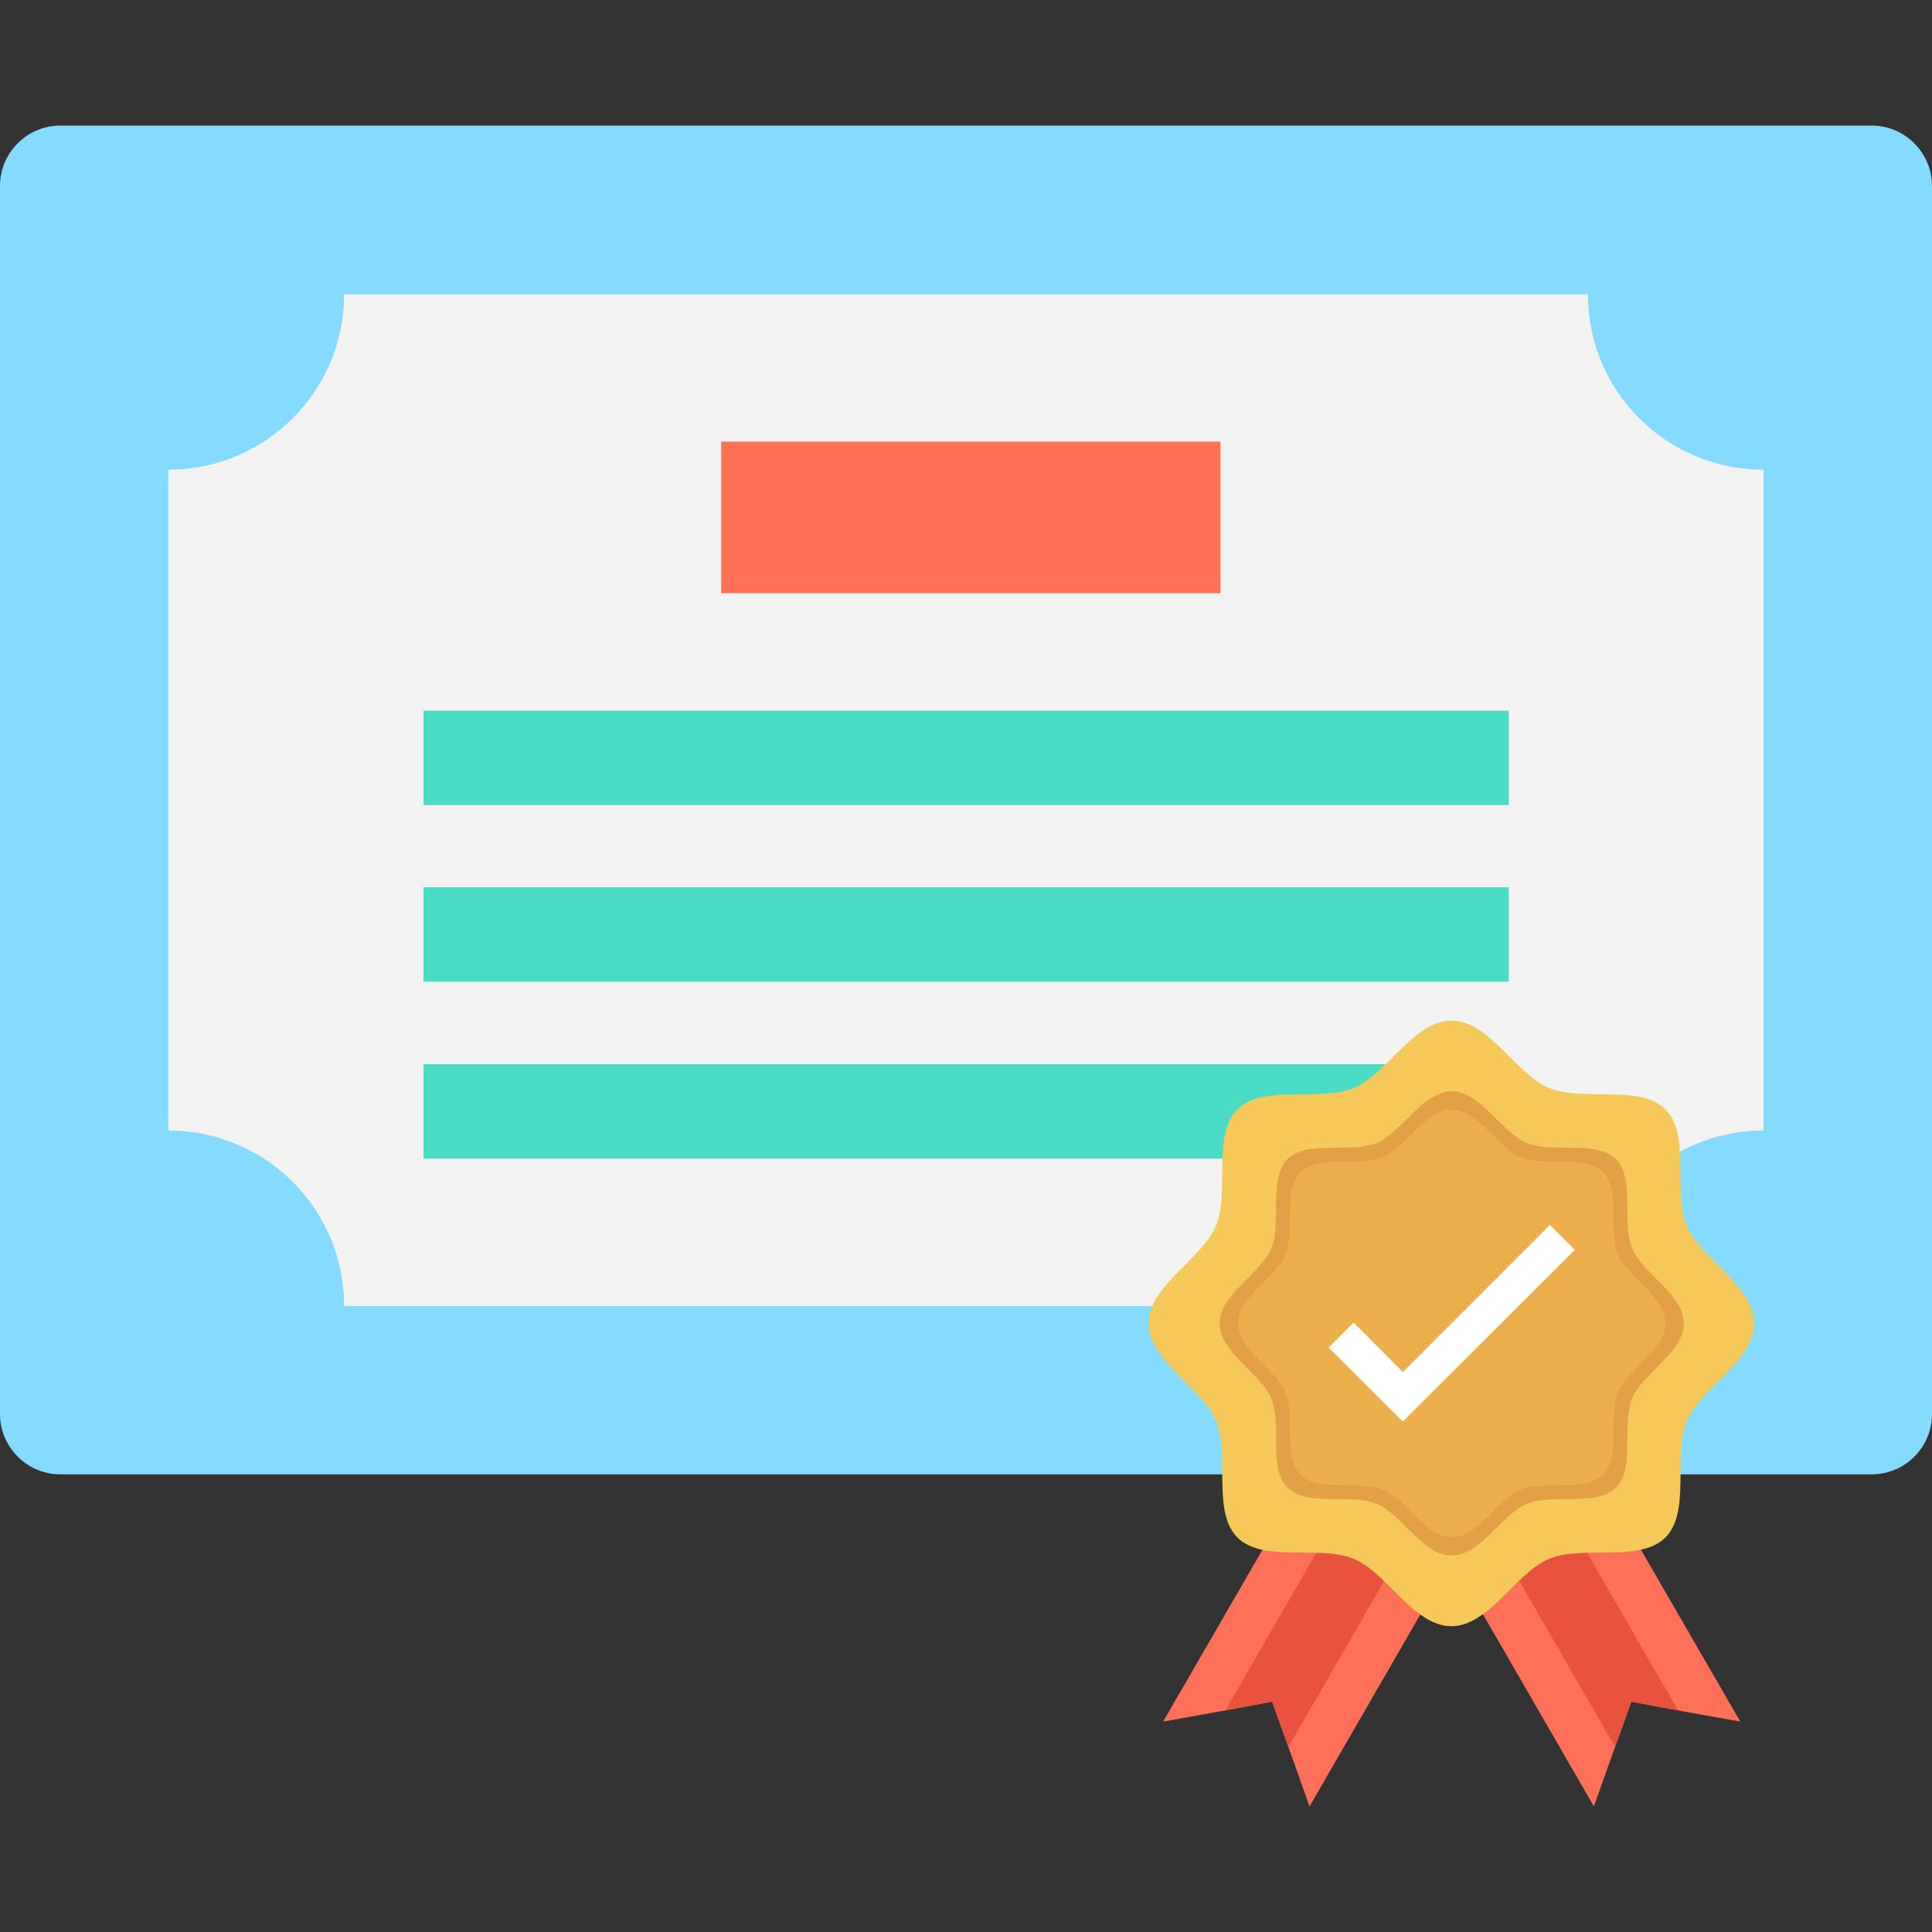 <svg xmlns="http://www.w3.org/2000/svg" viewBox="0 0 64 64" id="achievement"><rect x="0" y="0" width="64" height="64" fill="#333333" stroke="none"/><path fill="#84dbff" d="M62 48.84H2c-1.1 0-2-.9-2-2V6.16c0-1.1.9-2 2-2h60c1.1 0 2 .9 2 2v40.68a2 2 0 0 1-2 2z"></path><path fill="#f2f2f2" d="M58.42 15.56v21.89c-3.21 0-5.82 2.6-5.82 5.81H11.4c0-3.21-2.6-5.81-5.82-5.81V15.56c3.21 0 5.82-2.6 5.82-5.81h41.2c0 3.21 2.6 5.81 5.82 5.81z"></path><path fill="#ff7157" d="M23.89 14.63h16.54v5.02H23.89z"></path><path fill="#4bdcc5" d="M14.03 23.54h35.95v3.13H14.03zM14.03 29.39h35.95v3.13H14.03zM14.03 35.25h35.95v3.13H14.03z"></path><path fill="#ff7058" d="m53.06 49.09 4.59 7.94-2.06-.37-.59-.11-.96-.18-.33.92-.21.58-.7 1.97-4.59-7.95z"></path><path fill="#e8533f" d="m51.68 49.89 3.91 6.77-1.55-.29-.54 1.5-3.91-6.78z"></path><path fill="#ff7058" d="m43.12 49.09-4.59 7.94 2.06-.37.59-.11.96-.18.33.92.21.58.7 1.97 4.59-7.95z"></path><path fill="#e8533f" d="m44.5 49.89-3.91 6.77 1.55-.29.54 1.5 3.91-6.78z"></path><path fill="#f4c95a" d="M58.11 43.84c0 1.25-1.78 2.14-2.23 3.23-.47 1.13.14 3.01-.71 3.86-.85.85-2.73.24-3.86.71-1.09.45-1.98 2.23-3.23 2.23s-2.14-1.78-3.23-2.23c-1.13-.47-3.01.14-3.86-.71-.85-.85-.24-2.73-.71-3.86-.45-1.09-2.23-1.98-2.23-3.23s1.78-2.14 2.23-3.23c.47-1.13-.14-3.01.71-3.86.85-.85 2.73-.24 3.86-.71 1.09-.45 1.98-2.23 3.23-2.23s2.14 1.78 3.23 2.23c1.13.47 3.01-.14 3.86.71.85.85.24 2.73.71 3.86.45 1.09 2.23 1.98 2.23 3.23z"></path><path fill="#e2a144" d="M55.78 43.84c0 .96-1.36 1.64-1.71 2.48-.36.87.11 2.31-.54 2.96-.65.65-2.09.18-2.96.54-.83.35-1.52 1.71-2.48 1.71s-1.64-1.36-2.48-1.71c-.87-.36-2.31.11-2.96-.54-.65-.65-.18-2.09-.54-2.96-.35-.83-1.71-1.52-1.71-2.48s1.36-1.64 1.71-2.48c.36-.86-.11-2.31.54-2.96.65-.65 2.09-.18 2.96-.54.83-.35 1.52-1.71 2.48-1.71s1.64 1.36 2.48 1.71c.86.36 2.31-.11 2.96.54.65.65.18 2.09.54 2.96.34.83 1.71 1.52 1.71 2.48z"></path><path fill="#edaf4b" d="M55.17 43.84c0 .88-1.26 1.51-1.57 2.28-.33.8.1 2.13-.5 2.73-.6.6-1.93.17-2.73.5-.77.32-1.4 1.57-2.28 1.57-.88 0-1.51-1.26-2.28-1.57-.8-.33-2.13.1-2.73-.5-.6-.6-.17-1.93-.5-2.73-.32-.77-1.57-1.4-1.57-2.28 0-.88 1.26-1.51 1.57-2.28.33-.8-.1-2.13.5-2.73.6-.6 1.93-.17 2.73-.5.77-.32 1.4-1.57 2.28-1.57.88 0 1.51 1.26 2.28 1.57.8.33 2.13-.1 2.73.5.6.6.17 1.93.5 2.73.32.76 1.57 1.39 1.57 2.28z"></path><path fill="#fff" d="m46.47 47.09-2.46-2.45.83-.83 1.63 1.64 4.87-4.87.83.82z"></path></svg>